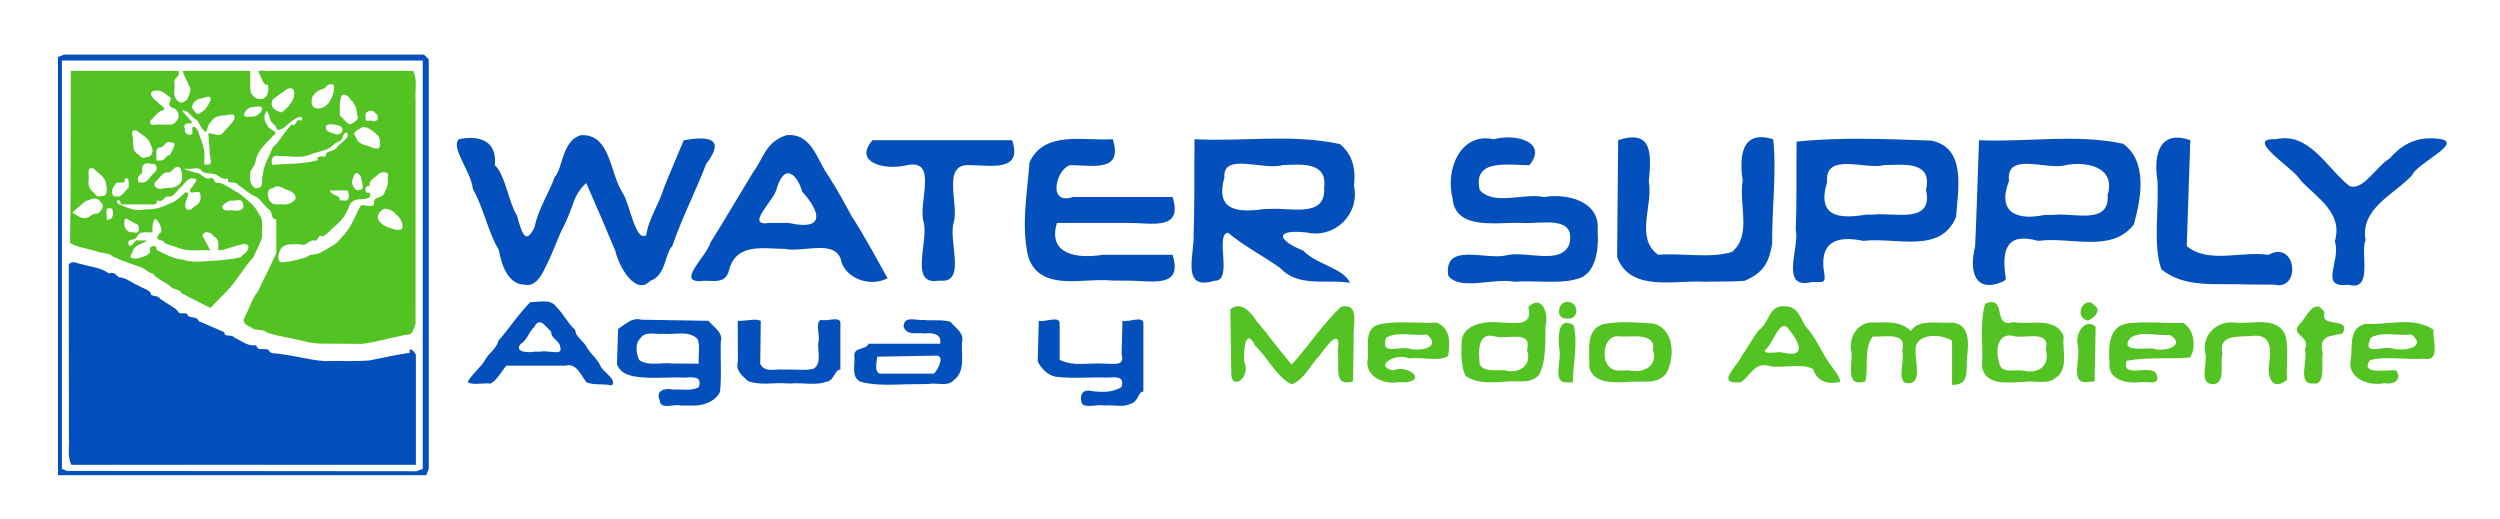 <?xml version="1.0" encoding="UTF-8" standalone="no"?>
<!-- Created with Inkscape (http://www.inkscape.org/) -->

<svg
   width="167.849mm"
   height="34.838mm"
   viewBox="0 0 167.849 34.838"
   version="1.1"
   id="svg1"
   xml:space="preserve"
   sodipodi:docname="logowse.svg"
   inkscape:export-filename="..\..\..\..\Users\alexs\Downloads\logowseb.svg"
   inkscape:export-xdpi="96"
   inkscape:export-ydpi="96"
   inkscape:version="1.3.2 (091e20e, 2023-11-25, custom)"
   xmlns:inkscape="http://www.inkscape.org/namespaces/inkscape"
   xmlns:sodipodi="http://sodipodi.sourceforge.net/DTD/sodipodi-0.dtd"
   xmlns="http://www.w3.org/2000/svg"
   xmlns:svg="http://www.w3.org/2000/svg"><sodipodi:namedview
     id="namedview1"
     pagecolor="#ffffff"
     bordercolor="#666666"
     borderopacity="1.0"
     inkscape:showpageshadow="2"
     inkscape:pageopacity="0.0"
     inkscape:pagecheckerboard="0"
     inkscape:deskcolor="#d1d1d1"
     inkscape:document-units="mm"
     inkscape:zoom="1.4439516"
     inkscape:cx="361.16169"
     inkscape:cy="79.988831"
     inkscape:window-width="2560"
     inkscape:window-height="1009"
     inkscape:window-x="-8"
     inkscape:window-y="-8"
     inkscape:window-maximized="1"
     inkscape:current-layer="layer1" /><defs
     id="defs1" /><g
     inkscape:label="Layer 1"
     inkscape:groupmode="layer"
     id="layer1"
     transform="translate(-6.578,-113.197)"><rect
       style="fill:#ffffff;stroke-width:2.5;paint-order:markers fill stroke"
       id="rect1"
       width="168.76"
       height="34.998"
       x="6.212"
       y="113.197"
       transform="translate(1.2708333e-7)" /><rect
       style="display:inline;fill:#ffffff;fill-opacity:1;stroke-width:1.978;paint-order:markers fill stroke"
       id="rect5"
       width="24.455"
       height="27.822"
       x="10.655"
       y="117.121" /><path
       d="m 29.396,136.274 c -0.837,-0.02 -1.687,0.067 -2.497,-0.194 -0.798,-0.207 -1.641,-0.285 -2.411,-0.564 -0.32,-0.281 -0.778,-0.061 -1.086,-0.362 -0.312,-0.127 -0.63,-0.346 -0.373,-0.698 0.29,-0.56 0.465,-1.204 0.864,-1.685 0.402,-0.862 0.853,-1.719 1.234,-2.58 0,-0.754 0,-1.507 0,-2.261 -0.451,-0.017 -0.166,-0.551 -0.563,-0.721 -0.283,-0.258 -0.512,-0.639 -0.827,-0.823 -0.429,-0.148 -0.78,-0.539 -1.179,-0.779 -0.181,-0.323 -0.79,0.056 -0.656,-0.426 -0.401,0.119 -0.56,-0.146 -0.846,-0.274 -0.302,-0.109 -0.744,-0.008 -0.955,-0.251 -0.173,-0.303 -0.643,-0.064 -0.946,-0.131 -0.594,-0.03 0.33,0.172 0.516,0.26 0.444,-0.002 0.559,0.444 0.942,0.396 0.49,-0.174 0.206,0.426 0.68,0.268 0.486,0.167 0.934,0.512 1.39,0.77 0.475,0.401 1.015,0.748 1.269,1.339 0.384,0.425 0.169,1.019 0.225,1.537 -0.109,0.477 -0.405,0.913 -0.587,1.374 -0.637,0.672 -1.076,1.52 -1.714,2.201 -0.385,0.409 -0.787,0.802 -1.179,1.205 -0.647,-0.332 -1.294,-0.665 -1.941,-0.997 -0.11,-0.309 -0.564,-0.195 -0.784,-0.492 -0.363,-0.283 -0.85,-0.462 -1.134,-0.813 -0.332,-0.087 -0.395,-0.231 -0.704,-0.398 -0.658,-0.235 -1.347,-0.449 -1.966,-0.752 -0.277,-0.269 -0.753,-0.208 -1.109,-0.358 -0.593,-0.184 -1.23,-0.246 -1.779,-0.55 0.062,-3.853 0.034,-7.707 0.048,-11.561 2.409,0 4.818,0 7.228,0 0.172,0.428 -0.379,0.453 -0.268,0.847 0.052,0.322 -0.108,0.732 0.084,0.996 0.219,0.351 0.475,0.376 0.767,0.083 0.122,-0.311 0.364,-0.67 0.103,-0.981 -0.098,-0.298 -0.408,-0.743 -0.382,-0.944 1.505,0 3.009,0 4.514,0 0.027,0.48 -0.042,0.992 0.044,1.452 0.172,0.357 0.451,0.498 0.839,0.421 0.352,-0.207 0.349,-0.561 0.321,-0.925 -0.374,0.051 -0.399,-0.497 -0.594,-0.748 -0.255,-0.391 0.546,-0.121 0.789,-0.201 3.182,0 6.364,0 9.547,0 0.302,0.626 0.104,1.344 0.16,2.015 -4.88e-4,4.992 -9.73e-4,9.985 -0.002,14.977 -0.136,0.324 -0.169,0.769 -0.622,0.721 -0.992,0.184 -1.968,0.492 -2.964,0.618 -0.499,-0.003 -0.998,-0.006 -1.496,-0.01 z m -8.901,-5.548 c 0.742,-0.044 1.519,-0.079 2.228,-0.257 0.215,-0.246 0.624,-0.408 0.516,-0.794 -0.181,-0.208 -0.692,-8.1e-4 -0.978,0.081 -0.344,0.079 -0.671,0.267 -1.03,0.244 -0.001,-0.353 0.087,-0.744 -0.293,-0.932 -0.173,-0.275 -0.644,-0.442 -0.767,-0.048 0.175,0.327 0.35,0.653 0.525,0.98 -0.752,-0.039 -1.536,0.126 -2.242,-0.2 -0.331,-0.131 -0.738,-0.153 -0.959,-0.443 -0.529,-0.066 -0.404,-0.308 -0.078,-0.603 -0.015,-0.361 -0.13,-0.669 -0.434,-0.88 -0.166,0.25 -0.19,0.606 -0.168,0.922 -0.357,0.032 -0.788,-0.127 -1.012,0.242 -0.134,0.375 -0.702,0.139 -0.594,0.549 0.097,0.366 0.437,-0.224 0.52,-0.253 0.227,0.034 1.077,-0.071 0.487,0.147 -0.323,0.151 -0.678,0.272 -0.75,0.665 -0.31,0.383 0.021,0.45 0.363,0.39 0.282,-0.062 0.765,-0.188 0.851,-0.453 -0.225,-0.406 0.522,-0.527 0.403,-0.113 0.572,0.301 1.146,0.597 1.798,0.667 0.538,0.176 1.061,0.138 1.616,0.09 z m 5.102,0.076 c 0.527,-0.039 1.061,-0.181 1.561,-0.341 0.255,-0.255 0.609,-0.121 0.887,-0.28 0.532,-0.308 1.124,-0.54 1.482,-1.068 0.627,-0.57 0.865,-1.409 1.281,-2.125 0.271,-0.078 0.826,0.23 0.885,-0.135 -0.065,-0.475 0.461,-0.327 0.631,-0.588 0.208,-0.362 0.348,-0.739 0.284,-1.162 0.175,-0.429 -0.424,-0.408 -0.628,-0.208 -0.235,0.254 -0.691,0.407 -0.576,0.821 -0.379,-0.183 -0.39,0.568 -0.016,0.402 0.18,0.413 -0.238,0.437 -0.569,0.459 -0.415,-0.007 -0.723,0.135 -0.828,0.561 -0.194,0.458 -0.458,0.864 -0.853,1.173 -0.29,0.238 -0.542,0.583 -0.861,0.752 -0.485,-0.171 -0.211,0.416 -0.673,0.268 -0.327,0.039 -0.46,0.428 -0.898,0.268 -0.419,0.007 -0.86,-0.077 -1.208,0.214 -0.15,0.191 -0.32,0.62 -0.181,0.863 0.046,0.156 0.143,0.132 0.279,0.128 z M 15.57,128.794 c 0.403,0.199 0.43,-0.493 0.149,-0.572 -0.252,-0.041 -0.85,-0.637 -0.778,-0.151 -0.088,0.333 0.143,0.738 0.499,0.723 0.043,-1e-5 0.087,-1e-5 0.13,-2e-5 z m 17.842,-0.181 c 0.358,0.029 0.143,-0.62 -0.012,-0.787 -0.246,-0.263 -0.469,-0.565 -0.857,-0.596 -0.262,-0.117 -0.606,0.3 -0.603,0.548 0.025,0.328 0.429,0.597 0.733,0.698 0.246,0.053 0.484,0.211 0.739,0.137 z m -19.475,-0.708 c 0.301,0.006 0.315,-0.793 0.023,-0.718 -0.429,-0.089 -0.14,0.539 -0.224,0.795 0.067,-0.026 0.134,-0.051 0.201,-0.077 z m -1.648,-0.061 c 0.329,0.007 0.454,-0.365 0.838,-0.296 0.269,-0.184 0.535,-0.578 0.173,-0.814 -0.211,-0.398 -0.654,-0.129 -0.972,-0.033 -0.314,0.243 -0.603,0.515 -0.896,0.783 0.285,0.118 0.532,0.389 0.857,0.36 z m 4.136,-0.591 c 0.506,0.007 0.982,-0.106 1.427,-0.347 0.471,-0.131 0.82,-0.447 1.154,-0.788 0.459,-0.077 0.01,0.525 0.016,0.769 -0.083,0.415 0.311,0.567 0.559,0.199 0.358,-0.165 0.535,-0.424 0.445,-0.82 0.049,-0.44 -0.829,0.132 -0.669,-0.365 0.118,-0.194 0.677,-0.707 0.224,-0.72 -0.425,-0.108 -0.593,0.384 -0.879,0.602 -0.287,0.222 -0.458,0.715 -0.889,0.602 -0.28,0.042 -0.216,0.43 -0.701,0.268 0.07,0.406 -0.435,0.237 -0.741,0.268 -0.567,0 -1.133,0 -1.7,0 0.092,-0.476 -0.588,-0.25 -0.03,0.024 0.488,0.2 1.019,0.445 1.564,0.325 0.073,-0.006 0.146,-0.011 0.218,-0.017 z m 5.807,0.069 c 0.372,0.083 0.847,-0.036 0.639,-0.501 -0.074,-0.35 -0.576,-0.081 -0.837,-0.161 -0.217,0.117 -0.76,0.335 -0.411,0.619 0.145,0.098 0.423,0.015 0.609,0.043 z m 3.216,-0.411 c 0.354,0.052 0.668,-0.015 0.913,-0.286 0.23,-0.26 -0.198,-0.622 -0.49,-0.669 -0.32,-0.126 -0.64,-0.41 -0.96,-0.131 -0.422,0.027 -0.409,0.526 -0.255,0.793 0.192,0.351 0.438,0.305 0.792,0.292 z m 4.205,-0.258 c 0.404,0.116 0.412,-0.427 0.25,-0.669 -0.398,0 -0.797,0 -1.195,0 0.145,0.338 0.614,0.334 0.688,0.535 -0.064,0.225 0.125,0.103 0.257,0.134 z m -16.257,-0.296 c 0.401,0.061 0.382,-0.488 0.307,-0.758 -0.017,-0.517 -0.523,-0.745 -0.833,-1.088 -0.517,-0.156 -0.292,0.43 -0.337,0.745 -0.083,0.386 0.08,0.675 0.377,0.91 0.143,0.19 0.241,0.279 0.486,0.19 z m 1.005,0.028 c 0.393,0.088 0.541,-0.385 0.808,-0.586 0.021,-0.254 0.052,-0.845 -0.268,-0.56 0.105,0.439 -0.53,0.005 -0.642,0.369 -0.209,0.128 -0.299,0.829 0.017,0.776 h 0.059 z m 16.31,-0.432 c 0.414,-8.1e-4 0.127,-0.628 0.1,-0.882 -0.274,-0.446 -0.435,-0.251 -0.557,0.165 -0.146,0.228 0.135,0.815 0.406,0.728 z M 17.774,125.816 c 0.378,-0.006 0.743,-0.04 0.958,-0.392 0.134,-0.232 0.064,-0.707 -0.031,-0.931 -0.366,-0.327 -0.497,0.272 -0.818,0.285 -0.413,-0.072 -0.587,0.431 -0.885,0.633 -0.213,0.341 0.271,0.571 0.565,0.424 0.071,-0.006 0.142,-0.013 0.213,-0.02 z m 6.133,-0.005 c 0.389,-0.009 0.199,-0.586 0.318,-0.861 0.039,-0.665 0.433,-1.231 0.654,-1.845 0.517,-0.425 0.781,-1.091 1.286,-1.539 0.426,0.116 0.172,-0.45 0.665,-0.268 0.179,-0.416 -0.311,-0.229 -0.516,-0.06 -0.401,0.197 -0.622,0.674 -1.116,0.682 -0.069,-0.192 -0.172,-0.352 -0.389,-0.519 -0.119,-0.167 -0.259,-0.919 -0.365,-0.713 -0.184,0.329 -0.132,0.637 0.098,0.929 0.027,0.31 0.829,0.389 0.405,0.667 -0.469,0.513 -1.063,0.983 -1.204,1.698 -0.016,0.377 -0.405,0.592 -0.369,0.952 -0.057,0.36 0.03,0.666 0.323,0.895 0.052,0.032 0.147,-0.021 0.211,-0.018 z m -7.81,-0.364 c 0.394,0.043 0.559,-0.451 0.847,-0.657 0.274,-0.215 0.173,-0.67 -0.227,-0.586 -0.38,-0.149 -0.702,0.101 -0.573,0.502 -0.035,0.29 -0.432,0.22 -0.268,0.709 -0.008,0.076 0.169,0.009 0.22,0.031 z m 4.417,-1.205 c 0.438,0.063 0.08,-0.606 0.146,-0.884 -0.034,-0.404 -0.067,-0.808 -0.101,-1.212 0.312,-0.031 0.747,0.276 0.968,-0.008 0.243,-0.316 0.598,-0.589 0.775,-0.93 0.156,-0.523 -0.363,-0.273 -0.679,-0.256 -0.377,-0.002 -0.694,0.108 -0.885,0.45 -0.297,0.103 -0.189,0.95 -0.496,0.532 -0.271,-0.236 -0.245,-0.589 -0.608,-0.776 -0.273,-0.18 -0.452,-0.602 -0.823,-0.529 0.202,0.298 0.544,0.539 0.68,0.856 -0.13,-0.008 -0.701,-0.1 -0.499,0.386 -0.086,0.385 0.603,0.565 0.499,0.127 -0.091,-0.572 0.407,-0.181 0.434,0.164 0.221,0.566 0.442,1.148 0.369,1.766 0.017,0.216 -0.094,0.382 0.22,0.315 z m 5.435,-0.043 c 0.667,-0.02 1.33,-0.072 1.974,-0.255 -0.177,-0.476 0.565,-0.034 0.535,-0.362 0.043,-0.302 0.612,-0.182 0.747,-0.519 0.226,-0.248 0.574,-0.443 0.725,-0.723 0.011,-0.482 -0.349,-0.155 -0.351,0.131 -0.196,0.316 -0.542,0.267 -0.743,0.571 -0.415,0.295 -0.98,0.344 -1.456,0.541 -0.644,0.278 -1.357,0.065 -2.036,0.099 -0.469,-0.116 -0.581,0.164 -0.501,0.58 0.368,-0.021 0.736,-0.042 1.104,-0.063 z m -8.6,-0.225 c 0.354,0.003 0.279,-0.335 0.652,-0.377 0.064,-0.241 0.541,-0.821 0.107,-0.828 -0.493,-0.148 -0.394,0.207 -0.717,0.321 -0.488,1e-4 -0.259,0.525 -0.31,0.846 -0.016,0.086 0.213,0.013 0.268,0.037 z m -0.921,-0.233 c 0.393,0.003 0.494,-0.497 0.28,-0.769 -0.093,-0.511 -0.592,-0.705 -0.955,-1.006 -0.509,-0.146 -0.22,0.433 -0.243,0.729 0.008,0.365 0.028,0.723 0.395,0.903 0.167,0.18 0.281,0.262 0.522,0.143 z m 15.477,-0.576 c 0.291,0.035 0.199,-0.654 0.079,-0.83 -0.297,-0.281 -0.651,-0.639 -1.07,-0.61 -0.235,0.203 -0.801,0.32 -0.432,0.681 0.083,0.368 0.409,0.482 0.733,0.567 0.23,0.062 0.446,0.208 0.69,0.192 z m -2.704,-0.94 c 0.39,-0.002 0.539,-0.424 0.137,-0.603 -0.222,-0.051 -0.9,-0.206 -0.879,0.12 -0.042,0.33 0.481,0.388 0.72,0.481 z m -11.776,-0.66 c 0.344,-0.035 0.771,0.131 0.979,-0.233 0.29,-0.226 0.171,-0.689 -0.125,-0.864 -0.42,-0.088 -0.369,-0.267 -0.22,-0.678 -0.33,-0.228 -0.609,-0.605 -1.054,-0.499 -0.528,0.018 -0.224,0.513 0.081,0.682 0.128,0.22 0.857,0.577 0.343,0.65 -0.312,0.119 -0.491,0.455 -0.749,0.661 -0.142,0.502 0.469,0.197 0.746,0.28 z m 12.639,-0.012 c 0.239,-0.111 0.695,-0.31 0.498,-0.654 -0.05,-0.372 -0.111,-0.739 -0.424,-0.985 -0.137,-0.298 -0.629,-0.585 -0.683,-0.089 -0.128,0.356 -0.028,0.755 -0.06,1.129 0.227,0.177 0.412,0.496 0.669,0.599 z m 1.472,-0.255 c 0.425,0.182 0.57,-0.332 0.22,-0.52 -0.173,-0.308 -0.751,-0.103 -0.621,0.248 -0.074,0.39 0.115,0.247 0.402,0.272 z m -8.198,-0.272 c 0.34,0.072 0.753,-0.176 0.837,-0.478 0.055,-0.349 -0.566,-0.147 -0.783,-0.143 -0.285,0.087 -0.706,0.68 -0.185,0.622 0.044,-4.8e-4 0.088,-8.1e-4 0.132,-0.002 z m -3.286,-0.279 c 0.319,-0.129 0.499,-0.491 0.643,-0.773 0.143,-0.504 -0.382,-0.178 -0.658,-0.159 -0.288,0.054 -0.618,0.339 -0.546,0.66 0.151,0.17 0.303,0.553 0.562,0.272 z m 5.407,0.006 c 0.367,-0.233 0.677,-0.589 0.841,-1.013 0.073,-0.364 0.059,-0.728 -0.409,-0.584 -0.331,0.274 -0.79,0.48 -1.042,0.795 -0.118,0.428 0.118,0.637 0.508,0.75 0.032,0.021 0.071,0.029 0.102,0.052 z m 2.505,-0.269 c 0.353,-0.035 0.708,-0.272 0.814,-0.633 0.215,-0.286 0.243,-0.617 0.214,-0.963 -0.463,-0.137 -0.475,0.168 -0.703,0.272 -0.3,0.039 -0.68,0.352 -0.77,0.625 -0.041,0.343 -0.031,0.688 0.393,0.694 z"
       style="fill:#53c324;fill-opacity:1;stroke-width:0.811"
       id="path1-2" /><path
       d="m 22.834,145.103 h -12.366 v -14.04 -14.04 l 0.212,-0.081 0.212,-0.081 h 12.075 12.075 l 0.161,0.161 0.161,0.161 v 13.748 13.748 l -0.081,0.212 -0.081,0.212 z m -0.03,-0.278 11.734,0.011 0.212,-0.081 0.212,-0.081 V 130.968 117.263 H 22.848 10.735 v 13.708 13.708 l 0.167,0.068 0.167,0.068 z"
       style="fill:#0350bc;fill-opacity:1;stroke-width:0.811"
       id="path1-3"
       sodipodi:nodetypes="cccccccccccccccccccccccccccc" /><path
       d="m 41.815,132.31 c -1.242,0.003 -1.614,-1.609 -1.748,-2.339 -0.67,-1.046 -1.014,-2.817 -1.74,-4.078 -0.103,-1.156 -1.529,-2.811 -0.936,-3.349 1.463,-0.312 2.584,0.192 2.408,1.74 0.703,0.645 0.891,2.406 1.495,3.402 0.372,1.408 0.633,1.883 1.181,0.747 0.217,-1.192 1.084,-2.511 1.338,-3.346 0.551,-0.531 0.479,-2.432 1.753,-2.811 2.012,-0.142 1.956,2.595 2.826,3.88 0.501,0.801 0.836,3.303 1.579,2.831 0.095,-0.976 0.904,-2.186 1.205,-3.239 0.298,-0.741 0.858,-2.067 1.309,-3.137 1.614,-0.278 2.858,-0.178 1.509,1.588 -0.756,1.952 -1.573,3.499 -2.283,5.523 -0.487,0.473 -0.431,2.005 -1.472,2.325 -0.962,1.049 -2.11,-0.934 -2.341,-1.987 -0.625,-1.501 -1.386,-3.278 -1.961,-4.572 -0.893,0.82 -0.829,1.512 -1.415,2.702 -0.619,1.2 -0.723,1.8 -1.363,3.023 -0.233,0.521 -0.677,1.257 -1.345,1.097 z m 99.272,-0.22 c -1.931,0.843 -2.318,-0.678 -1.901,-2.359 0.109,-2.373 0.175,-4.747 0.261,-7.12 3.219,0.146 6.518,-0.445 9.679,0.238 1.669,1.217 1.197,3.701 0.715,5.423 -1.507,1.953 -4.294,0.789 -6.409,1.099 -2.2,-0.62 -2.486,0.675 -2.178,2.562 z m 3.36,-4.462 c 1.251,-0.189 3.796,0.728 3.633,-1.335 0.582,-1.866 -1.401,-2.292 -2.814,-2.009 -1.261,0.365 -4.031,-0.945 -3.806,1.069 -0.813,2.073 0.489,2.673 2.375,2.276 0.204,-1.1e-4 0.408,-2.2e-4 0.613,-3.3e-4 z m 12.942,4.667 c -1.897,-0.095 -4.125,0.28 -5.695,-1.014 -0.593,-1.641 -0.144,-4.024 -0.27,-5.998 -0.278,-1.721 0.168,-3.396 2.211,-2.673 -0.077,2.37 -0.16,4.74 -0.24,7.111 1.477,1.21 3.684,0.308 5.484,0.586 1.872,-1.046 2.228,2.433 0.388,2.002 -0.626,-0.005 -1.252,-0.009 -1.878,-0.014 z m 6.845,0.015 c -2.021,0.278 -0.448,-1.629 -0.896,-2.904 0.553,-1.91 -1.142,-2.884 -2.289,-4.085 -0.43,-0.823 -3.89,-2.868 -1.679,-2.776 2.26,-0.506 3.402,1.911 4.937,3.134 0.886,0.4 1.866,-1.365 2.695,-1.827 0.959,-1.089 1.999,-1.548 3.507,-1.306 1.346,0.31 -1.669,1.617 -1.994,2.43 -1.214,1.295 -3.472,2.209 -3.117,4.331 -0.371,0.928 0.546,3.488 -1.165,3.004 z m -67.25,-0.157 c -1.587,-0.179 -3.288,0.302 -4.477,-0.981 -1.266,-0.884 -2.414,-1.454 -3.482,-2.354 -0.916,0.128 0.382,3.279 -0.91,3.229 -2.281,0.715 -1.332,-1.778 -1.399,-3.113 0.079,-2.129 0.033,-4.261 0.062,-6.39 3.25,0.172 6.582,-0.371 9.771,0.329 0.673,0.568 1.097,1.384 0.935,2.784 0.413,1.922 -1.295,3.589 -3.21,3.144 -2.181,-0.217 -1.903,0.538 -0.182,1.231 0.843,0.919 2.662,1.143 3.127,2.15 z m -5.187,-4.924 c 1.302,-0.133 3.827,0.663 3.68,-1.424 0.248,-1.755 -1.531,-1.583 -2.818,-1.521 -1.181,0.379 -3.998,-0.878 -3.874,0.806 -0.623,2.232 0.809,2.408 2.687,2.139 h 0.269 z m 16.445,4.887 c -1.344,-0.282 -3.687,0.633 -4.43,-0.416 -0.319,-2.272 2.503,-1.019 3.905,-1.361 1.3,-0.336 3.638,0.696 4.224,-0.743 0.473,-2.018 -1.982,-1.336 -3.176,-1.43 -1.569,-0.085 -4.498,0.566 -4.665,-1.674 -0.488,-1.844 0.486,-4.434 2.771,-3.947 1.587,-0.414 3.622,0.24 2.392,1.74 -1.341,0.017 -3.848,-0.49 -3.337,1.673 0.982,1.072 2.941,0.177 4.31,0.468 1.571,-0.262 3.808,0.276 3.604,2.271 0.096,1.22 -0.123,2.962 -1.392,3.231 -1.177,0.355 -2.848,0.077 -4.206,0.188 z m 12.737,-0.003 c -1.95,-0.121 -4.973,0.72 -5.83,-1.667 0.024,-2.612 0.047,-5.224 0.071,-7.835 2.335,-0.777 2.232,0.962 2.058,2.775 0.301,1.61 -0.937,3.76 0.619,4.913 1.629,-0.127 3.482,0.266 4.971,-0.187 1.349,-1.147 0.431,-3.205 0.714,-4.78 -0.239,-1.651 -0.086,-3.442 2.046,-2.787 0.245,2.082 -0.092,4.73 -0.068,7.027 -0.216,1.233 -0.565,1.935 -1.854,2.479 -0.894,0.072 -1.821,0.034 -2.727,0.064 z m 7.157,0.035 c -2.067,0.468 -0.726,-2.374 -0.99,-3.518 0.074,-1.973 0.028,-3.95 0.053,-5.924 2.942,-0.314 6.053,-0.172 9.021,-0.071 2.422,0.457 1.81,3.33 1.685,5.135 -1.033,2.503 -4.019,1.339 -6.219,1.599 -1.905,-0.392 -2.971,0.127 -2.632,2.175 0.165,0.861 -0.347,0.503 -0.917,0.604 z m 4.195,-4.545 c 1.401,-0.162 4.072,0.674 3.56,-1.651 0.425,-1.935 -1.383,-1.703 -2.811,-1.669 -1.248,0.327 -4.014,-0.902 -3.832,1.14 -0.68,2.251 0.666,2.514 2.616,2.185 l 0.269,-0.003 z m -78.424,4.443 c -2.119,0.274 0.064,-1.545 0.38,-2.577 1.001,-1.6 1.987,-3.288 2.86,-4.717 0.738,-0.984 0.809,-2.011 2.229,-2.476 1.739,-0.185 2.093,1.785 2.836,2.744 0.719,1.17 0.932,1.549 1.544,2.693 0.684,1.017 1.678,2.843 2.409,4.164 -1.061,0.568 -2.634,0.127 -3.078,-1.035 -0.273,-1.678 -2.57,-0.664 -3.787,-0.934 -1.472,-0.005 -3.287,-0.43 -3.773,1.425 -0.213,0.839 -0.826,0.744 -1.619,0.714 z m 5.633,-3.882 c 2.358,0.544 2.222,-0.641 0.892,-2.109 -0.267,-1 -1.132,-2.041 -1.695,-0.233 -0.117,0.798 -2.253,2.613 -0.465,2.342 0.423,-2e-5 0.846,-3e-5 1.268,-5e-5 z m 10.023,3.882 c -1.982,0.312 -0.596,-2.714 -0.983,-3.983 -0.366,-1.23 0.998,-4.205 -1.08,-3.78 -1.554,0.383 -3.649,-0.189 -2.337,-1.673 3.122,0 6.243,0 9.365,0 0.751,2.177 -1.493,1.667 -2.896,1.673 -1.841,-0.061 -0.662,2.64 -1.016,3.824 -0.394,1.198 0.845,4.041 -0.838,3.939 z m 11.693,-0.009 c -1.889,-0.223 -4.752,0.799 -5.62,-1.518 -0.522,-2.068 -0.094,-4.311 0.064,-6.427 1.003,-2.165 3.69,-1.418 5.59,-1.549 0.693,2.212 -1.274,1.763 -2.816,1.74 -0.925,0.117 -1.662,2.736 0.143,2.141 2.229,0 4.459,0 6.688,0 0.717,2.282 -1.396,1.734 -2.956,1.74 -1.603,0 -3.205,0 -4.808,0 -0.653,2.16 1.43,2.405 3.038,2.142 1.575,0 3.15,0 4.725,0 0.717,2.284 -1.396,1.731 -2.956,1.733 -0.364,-8.1e-4 -0.729,-0.002 -1.093,-0.002 z"
       style="fill:#0350bc;fill-opacity:1;stroke-width:0.811"
       id="path1-9" /><path
       d="m 93.293,139.005 c -1.014,-0.516 -1.601,-1.797 -2.446,-2.603 -0.627,-1.288 -0.804,0.294 -0.731,1.092 0.501,1.039 -0.931,2.062 -0.872,0.662 -0.021,-1.398 -0.042,-2.796 -0.063,-4.194 0.724,-0.602 1.423,0.247 1.76,0.793 0.837,0.973 1.542,1.976 2.364,2.924 1.14,-1.268 2.11,-2.762 3.311,-3.885 1.294,-0.288 0.778,1.237 0.849,1.995 -0.015,1.005 -0.031,2.011 -0.046,3.016 -1.399,0.431 -0.872,-1.149 -1.025,-2.02 0.264,-1.693 -0.678,-0.463 -1.216,0.277 -0.627,0.643 -1.028,1.627 -1.884,1.944 z m 41.63,-0.107 c -1.186,0.279 -0.412,-1.479 -0.631,-2.145 0.378,-1.313 -1.182,-0.91 -1.975,-0.961 -0.627,0.816 -0.274,2.032 -0.501,3.012 -1.406,0.431 -0.827,-1.122 -0.937,-1.987 -0.217,-1.003 0.475,-2.084 1.557,-1.961 0.872,-0.036 1.75,-0.093 2.43,0.554 0.593,-0.834 1.877,-0.469 2.78,-0.555 1.247,0.123 1.095,1.454 0.994,2.394 -0.049,0.916 0.139,1.826 -1.002,1.784 0,-0.988 0,-1.976 0,-2.964 -0.681,-0.425 -2.068,-0.521 -2.409,0.302 -0.208,0.703 0.412,2.271 -0.306,2.527 z m 20.266,0.096 c -1.057,0.009 -0.354,-1.439 -0.552,-2.113 -0.25,-1.203 0.825,-2.189 1.999,-2.026 1.16,0.137 2.937,-0.507 3.418,0.968 0.165,0.922 0.024,1.927 0.071,2.881 -1.03,0.809 -1.376,-0.276 -1.174,-1.225 0.121,-1.045 0.024,-1.899 -1.243,-1.718 -0.843,0.056 -2.225,-0.119 -1.91,1.175 -0.199,0.603 0.247,1.98 -0.608,2.059 z m 6.7,-0.052 c -1.101,0.097 -0.337,-1.584 -0.56,-2.281 0.454,-0.967 -1.197,-0.955 -0.248,-1.814 0.35,-0.399 0.947,-1.729 1.565,-0.674 -0.335,1.118 1.788,0.24 1.227,1.407 -0.79,0.21 -1.665,0.086 -1.348,1.333 -0.121,0.571 0.252,2.173 -0.637,2.029 z m 4.783,-0.02 c -1.063,0.225 -2.543,-0.326 -2.263,-1.621 0.134,-0.9 -0.16,-2.096 0.991,-2.36 1.527,0.095 3.2,-0.516 4.562,0.384 -0.09,0.666 0.533,2.185 -0.658,1.96 -1.185,0.08 -2.535,-0.196 -3.621,0.095 -0.657,1.041 1.177,0.605 1.774,0.688 0.412,0.635 -0.177,0.98 -0.785,0.855 z m 0.532,-2.327 c 0.858,0.22 2.322,-0.103 1.296,-0.937 -0.898,0.113 -1.929,-0.232 -2.733,0.204 -0.629,1.289 0.667,0.536 1.437,0.733 z m -66.708,2.262 c -1.044,0.183 -2.397,-0.42 -2.068,-1.667 0.019,-0.834 -0.27,-2.03 0.851,-2.235 1.211,-0.233 2.514,-0.033 3.76,-0.099 0.942,0.389 0.902,1.369 0.773,2.226 -0.605,0.437 -1.789,0.054 -2.612,0.182 -0.898,-0.418 -2.439,0.511 -1.088,0.803 0.885,-0.436 2.3,0.63 0.863,0.795 -0.16,-0.002 -0.319,-0.004 -0.479,-0.006 z m 0.669,-2.262 c 0.862,0.248 2.219,-0.137 1.215,-0.937 -0.896,0.112 -1.925,-0.23 -2.727,0.201 -0.439,1.221 0.834,0.58 1.512,0.735 z m 6.512,2.227 c -0.933,0.049 -1.878,0.164 -2.697,-0.382 -0.296,-0.569 -0.307,-1.422 -0.268,-2.327 0.103,-1.207 1.671,-1.375 2.653,-1.258 0.94,0.006 2.154,0.307 1.825,-1.051 0.903,-0.882 1.408,0.451 1.144,1.31 0.002,1.075 0.051,2.307 -0.418,3.251 -0.591,0.664 -1.451,0.35 -2.239,0.458 z m -0.075,-0.764 c 0.922,0.27 1.867,-0.318 1.5,-1.347 0.36,-1.375 -1.265,-0.726 -2.074,-0.908 -1.253,-0.386 -1.185,0.931 -1.111,1.771 0.108,0.625 1.215,0.456 1.686,0.484 z m 4.117,0.812 c -0.941,0.013 -0.266,-1.584 -0.451,-2.275 -0.077,-0.758 -0.114,-2.196 0.96,-1.575 0.301,1.222 -0.021,2.581 -0.06,3.85 -0.15,1e-5 -0.299,2e-5 -0.449,3e-5 z m 4.441,-0.042 c -1.003,0.033 -2.545,0.255 -2.882,-0.964 0.073,-1.013 -0.318,-2.454 0.884,-2.889 1.057,-0.24 2.3,-0.117 3.399,-0.062 1.454,0.347 1.482,2.292 0.889,3.367 -0.627,0.734 -1.43,0.488 -2.291,0.548 z m -0.209,-0.761 c 0.919,0.222 1.964,-0.281 1.611,-1.353 0.211,-1.202 -1.391,-0.887 -2.166,-0.923 -1.033,-0.216 -1.3,1.175 -0.928,1.84 0.391,0.579 0.867,0.427 1.483,0.435 z m 7.11,0.803 c -1.178,-0.021 0.332,-1.287 0.492,-1.853 0.389,-0.458 0.596,-1.02 1.134,-1.673 0.69,-0.483 0.666,-1.689 1.709,-1.582 0.938,-0.043 1.103,0.95 1.439,1.382 0.611,0.686 0.908,1.378 1.281,1.995 0.396,0.709 0.917,1.149 1.028,1.691 -0.807,0.215 -1.58,-0.013 -1.835,-0.855 -0.775,-0.411 -1.906,-0.062 -2.82,-0.177 -1.107,-0.409 -1.4,0.697 -2.058,1.071 -0.123,4e-5 -0.246,7e-5 -0.369,1.1e-4 z m 3.201,-2.008 c 1.546,0.396 1.189,-0.609 0.469,-1.484 -0.632,-1.037 -1.097,0.969 -1.673,1.339 0.008,0.334 0.927,0.051 1.205,0.145 z m 16.22,1.976 c -1.007,0.029 -2.637,0.306 -2.834,-1.049 0.102,-1.397 -0.18,-2.849 0.212,-4.206 1.526,-0.6 0.439,1.682 1.868,1.24 1.131,0.22 2.869,-0.404 3.406,0.951 -0.124,0.992 0.405,2.263 -0.644,2.86 -0.492,0.383 -1.393,0.091 -2.008,0.204 z m -0.133,-0.771 c 1.034,0.278 1.912,-0.281 1.58,-1.41 0.336,-1.264 -1.268,-0.776 -2.004,-0.866 -1.176,-0.382 -1.417,0.819 -1.131,1.704 0.108,0.823 0.967,0.519 1.554,0.572 z m 4.386,0.776 c -1.23,0.179 -0.435,-1.657 -0.65,-2.407 -0.224,-0.887 0.511,-1.92 1.195,-1.302 -0.024,1.223 -0.048,2.446 -0.071,3.669 -0.158,0.013 -0.316,0.027 -0.474,0.04 z m 3.577,0.009 c -0.915,0.13 -2.239,-0.141 -2.1,-1.307 -0.083,-1.019 -0.078,-2.415 1.186,-2.63 1.219,-0.159 2.501,0.005 3.744,-0.034 0.821,0.416 0.882,1.812 0.463,2.322 -1.405,0.106 -2.914,-0.031 -4.256,0.219 -0.351,1.283 1.73,0.144 2.009,0.912 0.34,0.769 -0.639,0.479 -1.045,0.518 z m 0.792,-2.257 c 0.835,0.285 2.29,-0.217 1.162,-0.914 -0.843,0.086 -1.933,-0.284 -2.639,0.187 -0.82,0.999 0.966,0.687 1.477,0.727 z m -4.361,-1.874 c -1.031,-0.259 -0.169,-1.799 0.486,-0.998 0.494,0.365 -0.152,0.898 -0.486,0.998 z m -34.869,-0.144 c -1.003,0.174 -0.718,-1.426 0.207,-1.06 0.517,0.238 0.409,1.122 -0.207,1.06 z"
       style="fill:#53c324;fill-opacity:1;stroke-width:0.811"
       id="path1-4" /><path
       d="m 52.279,140.424 c -0.45,-0.135 -1.36,0.322 -1.403,-0.334 -0.311,-0.681 0.349,-0.864 0.897,-0.736 0.577,-0.042 1.192,0.12 1.725,-0.162 0.246,-0.796 -0.441,-0.659 -1.01,-0.641 -1.098,-0.051 -2.226,0.104 -3.305,-0.079 -0.527,-0.098 -0.988,-0.285 -1.183,-0.827 0.026,-0.788 0.052,-1.575 0.078,-2.363 0.495,-0.314 0.939,-0.797 1.58,-0.62 1.495,0.025 2.99,0.05 4.485,0.075 0.35,0.443 1.011,0.762 0.829,1.418 -0.035,1.111 0.071,2.266 -0.053,3.349 -0.283,0.599 -0.972,0.872 -1.594,0.921 -0.348,-1e-5 -0.696,-2e-5 -1.044,-3e-5 z m -0.555,-2.821 c 0.591,0.003 1.182,0.007 1.773,0.011 -0.052,-0.534 0.102,-1.175 -0.075,-1.644 -0.61,-0.624 -1.526,-0.276 -2.305,-0.364 -0.537,0.074 -1.231,-0.228 -1.567,0.333 -0.349,0.326 -0.262,1.042 -0.049,1.43 0.602,0.44 1.511,0.138 2.222,0.234 z m 29.024,2.821 c -0.47,-0.109 -1.383,0.226 -1.552,-0.184 -0.155,-0.647 0.128,-0.951 0.793,-0.768 0.656,0.062 1.303,0.073 1.884,-0.285 0.246,-0.794 -0.444,-0.654 -1.01,-0.637 -1.138,-0.044 -2.309,0.088 -3.427,-0.065 -0.544,-0.108 -0.968,-0.569 -1.187,-1.03 0.023,-0.906 0.046,-1.813 0.07,-2.719 0.424,0.112 1.421,-0.383 1.405,0.195 0,0.807 0,1.615 0,2.422 0.947,0.48 2.037,0.177 3.056,0.261 0.57,-0.006 1.343,0.197 1.101,-0.642 0.02,-0.745 0.039,-1.49 0.059,-2.235 0.424,0.112 1.421,-0.383 1.405,0.195 0,1.519 0,3.038 0,4.557 -0.391,0.011 -0.307,0.702 -0.881,0.82 -0.467,0.266 -1.18,0.044 -1.717,0.117 z m -33.173,-1.363 c -0.522,-0.115 -1.157,0.011 -1.617,-0.198 -0.389,-0.473 -0.668,-1.32 -1.424,-1.116 -1.318,0 -2.637,0 -3.955,0 -0.342,0.396 -0.616,0.962 -1.057,1.205 -0.484,-0.066 -1.233,0.132 -1.549,-0.1 0.279,-0.541 0.871,-0.954 1.188,-1.513 0.251,-0.459 0.788,-0.767 0.878,-1.265 0.749,-0.841 1.347,-1.801 2.15,-2.594 0.602,0.011 1.357,-0.25 1.763,0.341 0.463,0.469 0.759,1.086 1.249,1.536 0.014,0.482 0.602,0.749 0.796,1.192 0.291,0.461 0.758,0.82 0.935,1.3 0.239,0.365 1.073,0.863 0.722,1.223 z m -4.709,-2.251 c 0.38,-0.134 1.528,0.294 1.331,-0.263 0.008,-0.471 -0.649,-0.614 -0.604,-1.064 -0.339,-0.305 -0.789,-1.078 -1.133,-0.342 -0.362,0.312 -0.512,0.926 -0.908,1.131 -0.481,0.547 0.416,0.626 0.91,0.536 0.135,2e-5 0.27,4e-5 0.404,6e-5 z m 25.192,2.183 c -1.241,-0.011 -2.554,0.163 -3.739,-0.177 -0.617,-0.36 -0.31,-1.102 -0.381,-1.687 -0.065,-0.667 0.789,-0.406 0.953,-0.854 1.601,0 3.202,0 4.803,0 0.14,-0.683 -0.531,-0.742 -1.034,-0.69 -0.518,-0.082 -1.235,0.182 -1.418,-0.479 0.051,-0.755 0.864,-0.362 1.372,-0.427 0.583,0.063 1.244,-0.044 1.778,0.126 0.342,0.426 0.949,0.748 0.774,1.379 -0.055,0.866 0.251,1.921 -0.549,2.533 -0.413,0.47 -1.152,0.15 -1.714,0.26 -0.282,0.005 -0.563,0.01 -0.845,0.015 z m -0.652,-0.711 c 0.623,0 1.247,0 1.87,0 0.294,-0.267 0.761,-1.235 0.141,-1.207 -1.314,0.023 -2.627,0.046 -3.941,0.069 -0.029,0.372 -0.271,1.213 0.334,1.138 0.532,-2e-5 1.063,-3e-5 1.595,-4e-5 z m -7.91,0.659 c -0.896,-0.084 -1.855,0.165 -2.704,-0.163 -0.392,-0.368 -0.847,-0.709 -0.672,-1.312 -0.004,-0.91 -0.008,-1.82 -0.012,-2.731 0.48,0.041 1.222,-0.191 1.547,0.011 -0.012,0.957 -0.024,1.915 -0.036,2.872 0.296,0.647 1.05,0.318 1.614,0.396 0.65,-0.044 1.373,0.089 1.978,-0.065 0.581,-0.403 0.216,-1.198 0.317,-1.799 0.12,-0.435 -0.243,-1.353 0.184,-1.482 0.382,0.14 1.351,-0.308 1.289,0.275 0,1.024 0,2.047 0,3.071 -0.407,-0.014 -0.387,0.767 -0.978,0.825 -0.72,0.251 -1.555,0.037 -2.32,0.102 -0.069,-3.1e-4 -0.137,-6.2e-4 -0.206,-8.1e-4 z"
       style="fill:#0350bc;fill-opacity:1;stroke-width:0.811"
       id="path1-5" /><path
       d="m 22.935,144.402 c -3.854,0 -7.709,0 -11.563,0 -0.294,-0.566 -0.117,-1.22 -0.166,-1.832 -0.004,-3.864 -0.007,-7.728 -0.011,-11.592 0.207,-0.359 0.585,-0.067 0.896,-0.033 0.605,0.183 1.272,0.217 1.792,0.608 0.457,-0.134 0.481,0.164 0.701,0.268 0.462,0.006 0.835,0.376 1.259,0.538 0.269,0.174 0.666,0.27 0.855,0.494 -0.044,0.309 0.482,0.118 0.633,0.409 0.391,0.279 0.843,0.505 1.196,0.817 0.061,0.362 0.61,-0.062 0.676,0.331 0.284,0.154 0.595,0.025 0.727,0.353 0.572,0.246 1.145,0.493 1.717,0.739 -0.061,0.365 0.491,0.099 0.676,0.373 0.476,0.204 0.906,0.596 1.454,0.497 0.09,0.439 0.575,0.171 0.831,0.314 0.134,0.349 0.594,0.196 0.89,0.296 0.976,0.12 1.934,0.402 2.914,0.459 0.988,-0.025 1.985,0.033 2.967,-0.044 0.905,-0.179 1.807,-0.378 2.719,-0.519 -0.154,-0.502 0.453,-0.009 0.402,0.224 0,2.434 0,4.867 0,7.301 -3.854,-5e-5 -7.709,-1.1e-4 -11.563,-1.6e-4 z"
       style="fill:#0350bc;fill-opacity:1;stroke-width:0.811"
       id="path1" /></g></svg>
